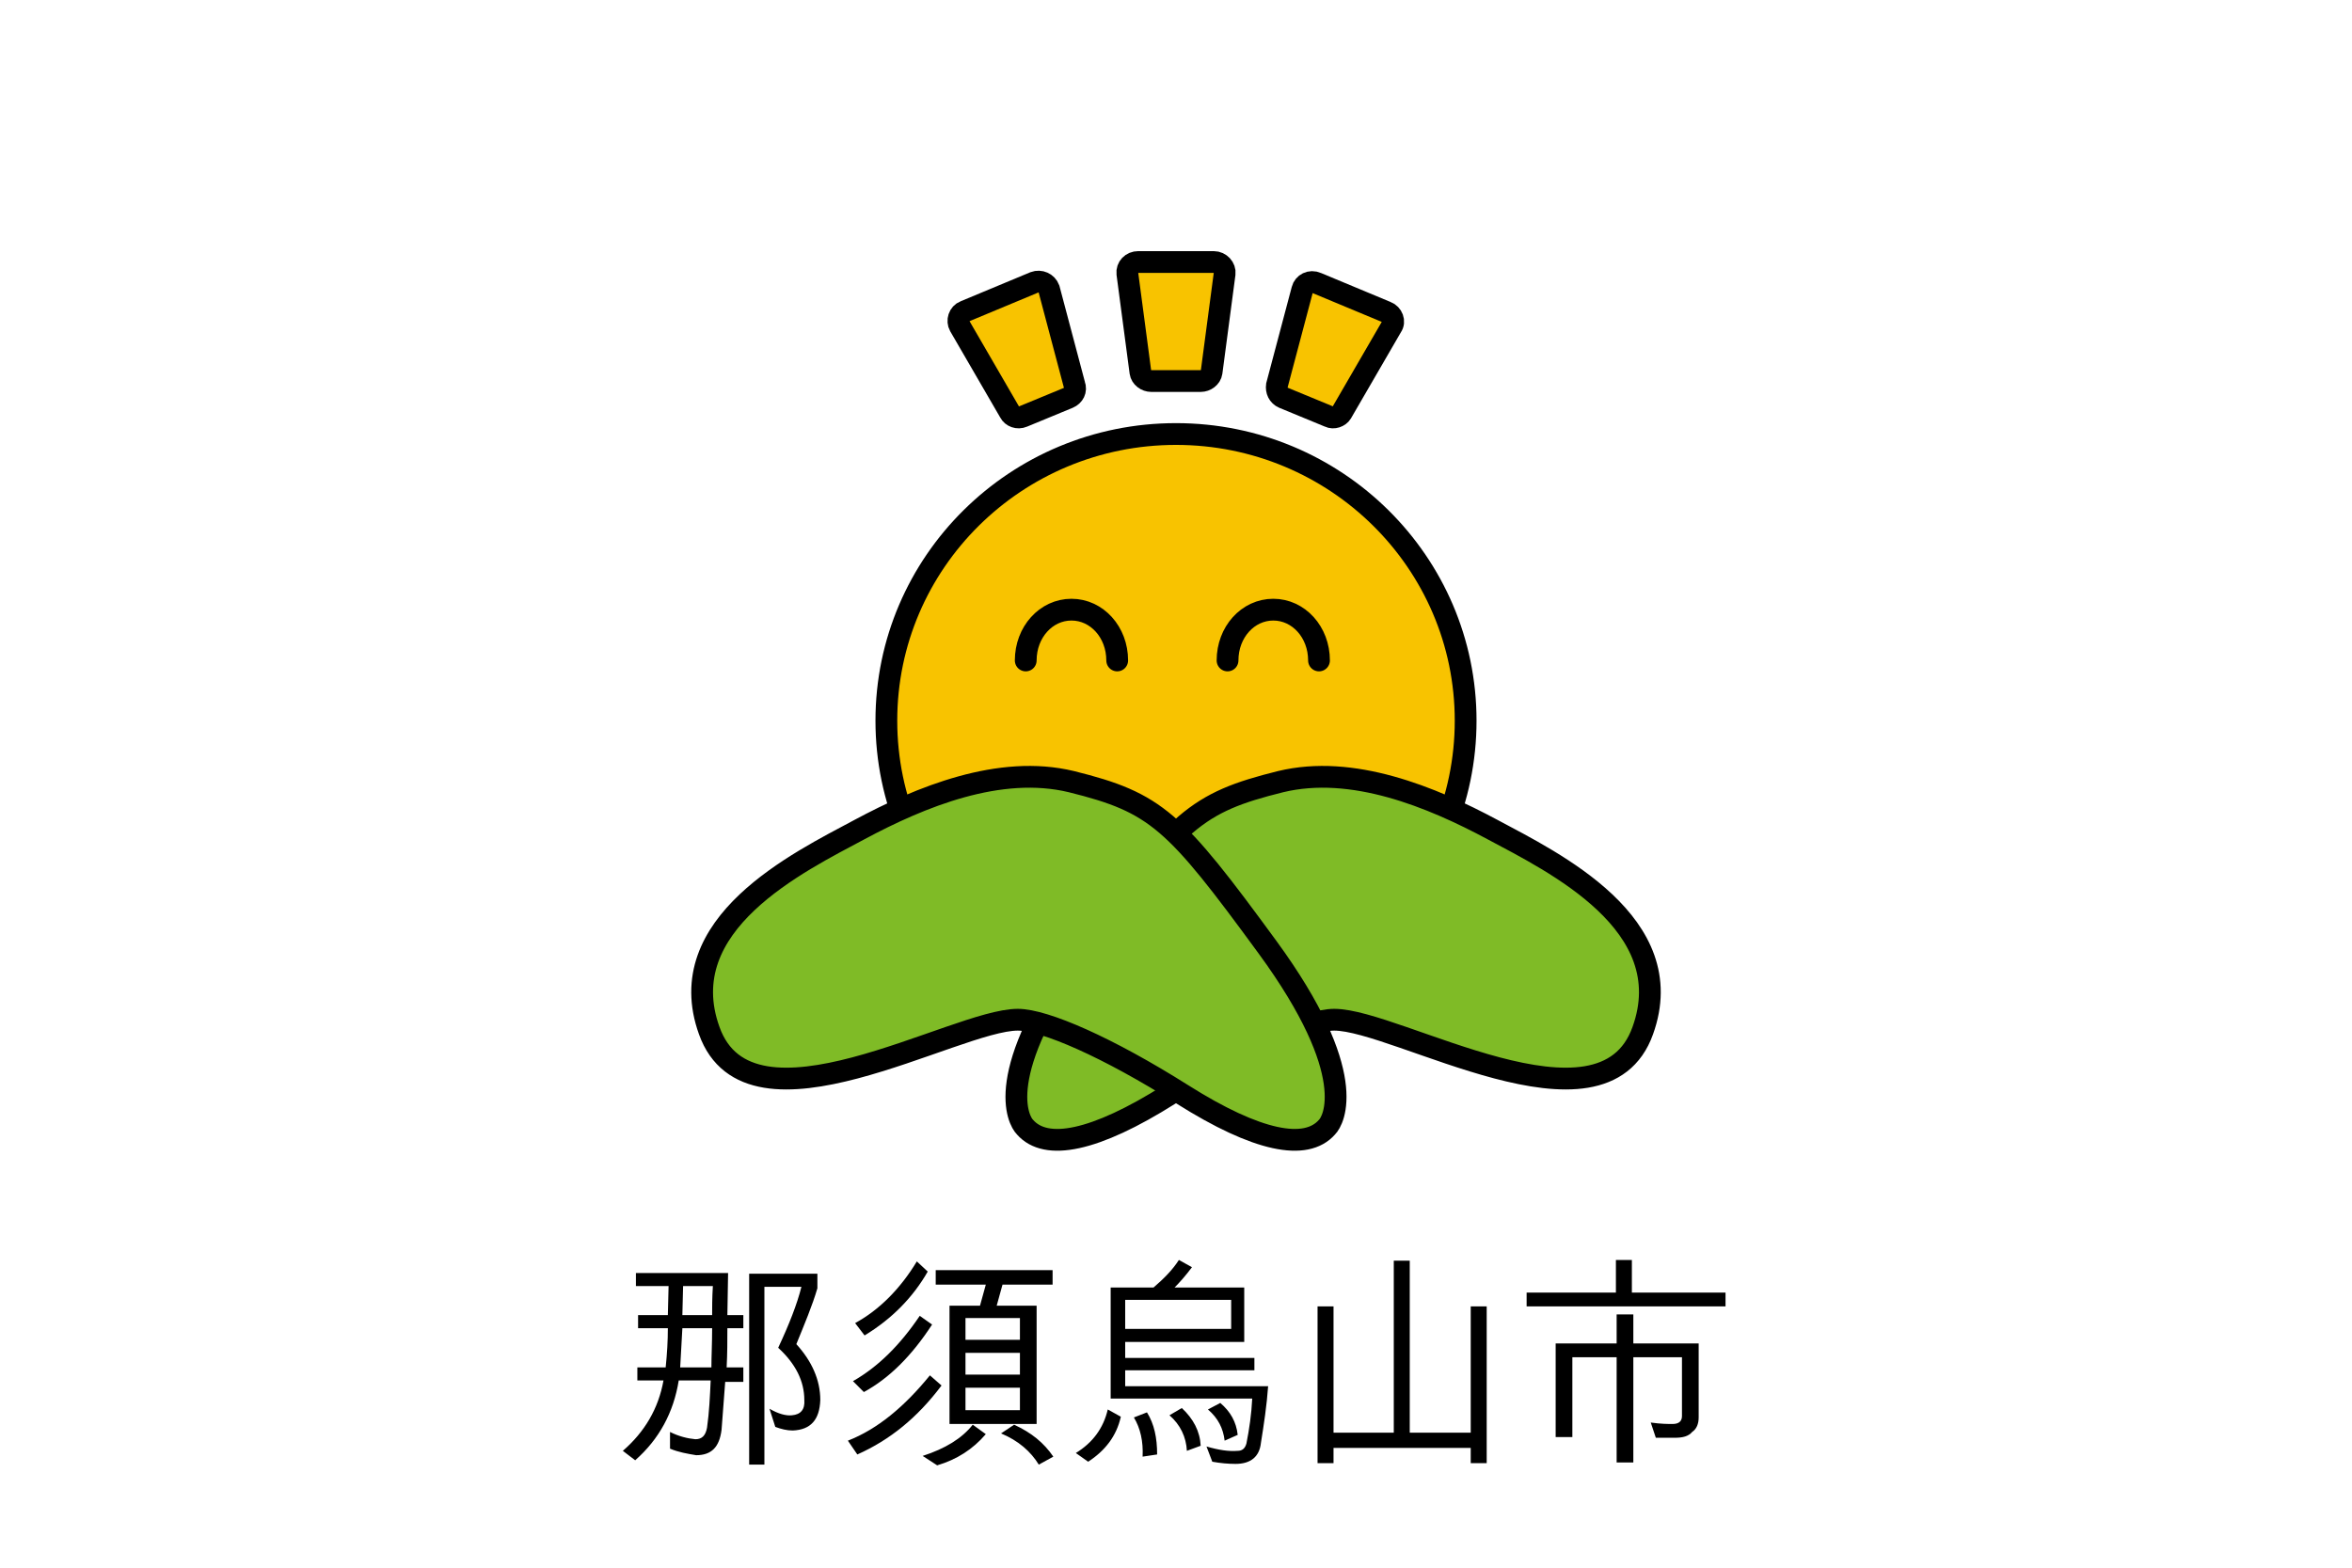 <?xml version="1.0" encoding="utf-8"?>
<!DOCTYPE svg PUBLIC "-//W3C//DTD SVG 1.1//EN" "http://www.w3.org/Graphics/SVG/1.1/DTD/svg11.dtd">
<svg version="1.1" xmlns="http://www.w3.org/2000/svg" x="0" y="0" width="324" height="216" viewBox="0 0 324 216">
<style type="text/css">
	.st0{fill:#F8C300;stroke:#000;stroke-width:3;}
	.st1{fill:none;stroke:#000;stroke-width:3;stroke-linecap:round;}
	.st2{fill:#7FBB26;stroke:#000;stroke-width:3;stroke-linecap:round;}
	.st3{fill:#fff;}
</style>
<g id="symbol">
	<g>
		<rect class="st3" width="324" height="216"/>
		<ellipse class="st0" cx="162" cy="99.3" rx="39.9" ry="39.5"/>
		<path class="st1" d="M141.3,91c0-3.9,2.8-7,6.3-7c3.5,0,6.3,3.1,6.3,7"/>
		<path class="st1" d="M169.1,91c0-3.9,2.8-7,6.3-7c3.5,0,6.3,3.1,6.3,7"/>
		<path class="st2" d="M183.8,140.5c8.7,0,36.9,17.2,42.5,1.5c5.3-14.7-12.3-23.2-20.7-27.7c-8.4-4.5-19.3-9-29.2-6.6
			c-11.7,2.9-14.2,5.3-27,22.8c-12.8,17.5-9.1,23.9-8.2,24.8c2.9,3.3,9.6,2,19.9-4.5S180.1,140.5,183.8,140.5z"/>
		<path class="st2" d="M140.2,140.5c-8.7,0-36.9,17.2-42.5,1.5c-5.3-14.7,12.3-23.2,20.7-27.7c8.4-4.5,19.3-9,29.2-6.6
			c11.7,2.9,14.2,5.3,27,22.8c12.8,17.5,9.1,23.9,8.2,24.8c-2.9,3.3-9.6,2-19.9-4.5S143.9,140.5,140.2,140.5z"/>
		<path class="st0" d="M165.4,52.5h-6.8c-0.7,0-1.4-0.5-1.5-1.2l-1.8-13.6c-0.1-0.9,0.6-1.6,1.5-1.6h10.4c0.9,0,1.6,0.8,1.5,1.6
			l-1.8,13.6C166.8,52,166.1,52.5,165.4,52.5z"/>
		<path class="st0" d="M147.2,54.8l-6.3,2.6c-0.7,0.3-1.5,0-1.8-0.6l-6.9-11.9c-0.4-0.7-0.1-1.7,0.7-2l9.6-4c0.8-0.3,1.7,0.1,2,0.9
			l3.5,13.2C148.3,53.8,147.9,54.5,147.2,54.8z"/>
		<path class="st0" d="M183.1,57.4l-6.3-2.6c-0.7-0.3-1-1-0.9-1.7l3.5-13.2c0.2-0.8,1.1-1.3,2-0.9l9.6,4c0.8,0.3,1.2,1.3,0.7,2
			l-6.9,11.9C184.5,57.4,183.7,57.7,183.1,57.4z"/>
	</g>
</g>
<g id="那須烏山市">
	<g>
		<path d="M100.3,175.3l-0.1,5.9h2.2v1.8h-2.2c0,1.7,0,3.5-0.1,5.4h2.3v2h-2.5l-0.5,6.6c-0.3,2.4-1.4,3.5-3.5,3.5
			c-1.2-0.2-2.4-0.4-3.6-0.9v-2.3c1.2,0.6,2.4,0.9,3.5,1c0.9,0,1.4-0.5,1.6-1.6c0.3-2.1,0.4-4.3,0.5-6.5h-4.4c-0.7,4.4-2.7,8.1-6,11
			l-1.7-1.3c3-2.6,4.9-5.8,5.6-9.7h-3.6v-1.8h3.9c0.2-1.9,0.3-3.7,0.3-5.4h-4.1v-1.8H92l0.1-4h-4.5v-1.8H100.3z M98.1,183h-4.1
			c-0.1,1.7-0.2,3.5-0.3,5.4H98C98,186.9,98.1,185.1,98.1,183z M98.2,177.2h-4.1l-0.1,4h4.1C98.1,180.2,98.1,178.8,98.2,177.2z
			 M109.7,185.2c2.1,2.3,3.3,4.9,3.3,7.7c-0.1,2.7-1.3,4.1-3.8,4.2c-0.8,0-1.6-0.2-2.4-0.5l-0.8-2.5c1.2,0.7,2.3,1,3.1,0.9
			c1.2-0.1,1.8-0.8,1.7-2.1c0-2.6-1.2-5-3.6-7.2c1.5-3.2,2.6-6,3.2-8.4h-5.1v24.5h-2.1v-26.3h9.4v2
			C111.9,179.9,110.8,182.5,109.7,185.2z"/>
		<path d="M129.7,190.9c-3.3,4.4-7.1,7.5-11.6,9.5l-1.3-1.9c4.1-1.6,7.8-4.7,11.3-9L129.7,190.9z M128.4,182.5
			c-2.8,4.3-5.9,7.4-9.4,9.3l-1.5-1.5c3.5-2,6.5-5,9.2-9L128.4,182.5z M127.8,175.2c-2,3.5-4.9,6.5-8.7,8.8l-1.3-1.7
			c3.3-1.8,6.2-4.7,8.5-8.5L127.8,175.2z M135.8,197.6c-1.8,2.1-4,3.5-6.7,4.3l-2-1.3c3.1-1,5.4-2.4,6.9-4.3L135.8,197.6z M145,177
			h-6.9l-0.8,2.9h5.5v16.3h-12v-16.3h4.2l0.8-2.9h-6.9V175H145V177z M140.5,184.6v-3H133v3H140.5z M140.5,189.4v-3H133v3H140.5z
			 M140.5,194.3v-3.1H133v3.1H140.5z M145.1,200.7l-2,1.1c-1.1-1.8-2.8-3.3-5.2-4.3l1.8-1.2C142.1,197.4,143.8,198.8,145.1,200.7z"
			/>
		<path d="M149.9,201.4l-1.7-1.2c2.3-1.4,3.8-3.4,4.4-6l1.8,1C153.8,197.9,152.2,199.9,149.9,201.4z M174.7,190.9
			c-0.2,2.8-0.6,5.4-1,7.9c-0.2,1.9-1.4,2.9-3.5,2.9c-1,0-2.1-0.1-3.2-0.3l-0.8-2.1c1.7,0.5,3.1,0.7,4.3,0.6c0.6,0,1-0.3,1.2-1
			c0.4-2,0.7-4.1,0.8-6.2H153v-15.3h5.9c1.4-1.2,2.6-2.4,3.5-3.8l1.8,1c-0.9,1.2-1.7,2.1-2.4,2.8h9.6v7.5H155v2.2h17.8v1.7H155v2.2
			H174.7z M169.5,179.1H155v4h14.6V179.1z M157.4,200.7c0.1-2.1-0.3-3.9-1.2-5.4l1.8-0.7c1,1.6,1.4,3.5,1.4,5.8L157.4,200.7z
			 M163.5,199.9c-0.1-1.9-0.9-3.6-2.4-4.9l1.7-1c1.6,1.5,2.5,3.2,2.6,5.2L163.5,199.9z M168.7,198.5c-0.2-1.7-0.9-3.1-2.3-4.3
			l1.7-0.9c1.4,1.2,2.2,2.6,2.4,4.4L168.7,198.5z"/>
		<path d="M204.8,201.6h-2.2v-2.1h-18.9v2.1h-2.2V180h2.2v17.4h8.3v-23.7h2.2v23.7h8.4V180h2.2V201.6z"/>
		<path d="M237.7,180h-27.4v-1.9h27.4V180z M230.7,198.1h-2.6l-0.7-2.1c1.4,0.2,2.4,0.2,3,0.2c0.9,0,1.3-0.4,1.3-1.1v-8.1h-6.7v14.5
			h-2.3v-14.5h-6.1v11h-2.3v-12.9h8.4v-4h2.3v4h9v10.2c0,0.9-0.3,1.6-0.9,2C232.6,197.9,231.8,198.1,230.7,198.1z M224.8,178.2h-2.2
			v-4.6h2.2V178.2z"/>
	</g>
</g>
</svg>

